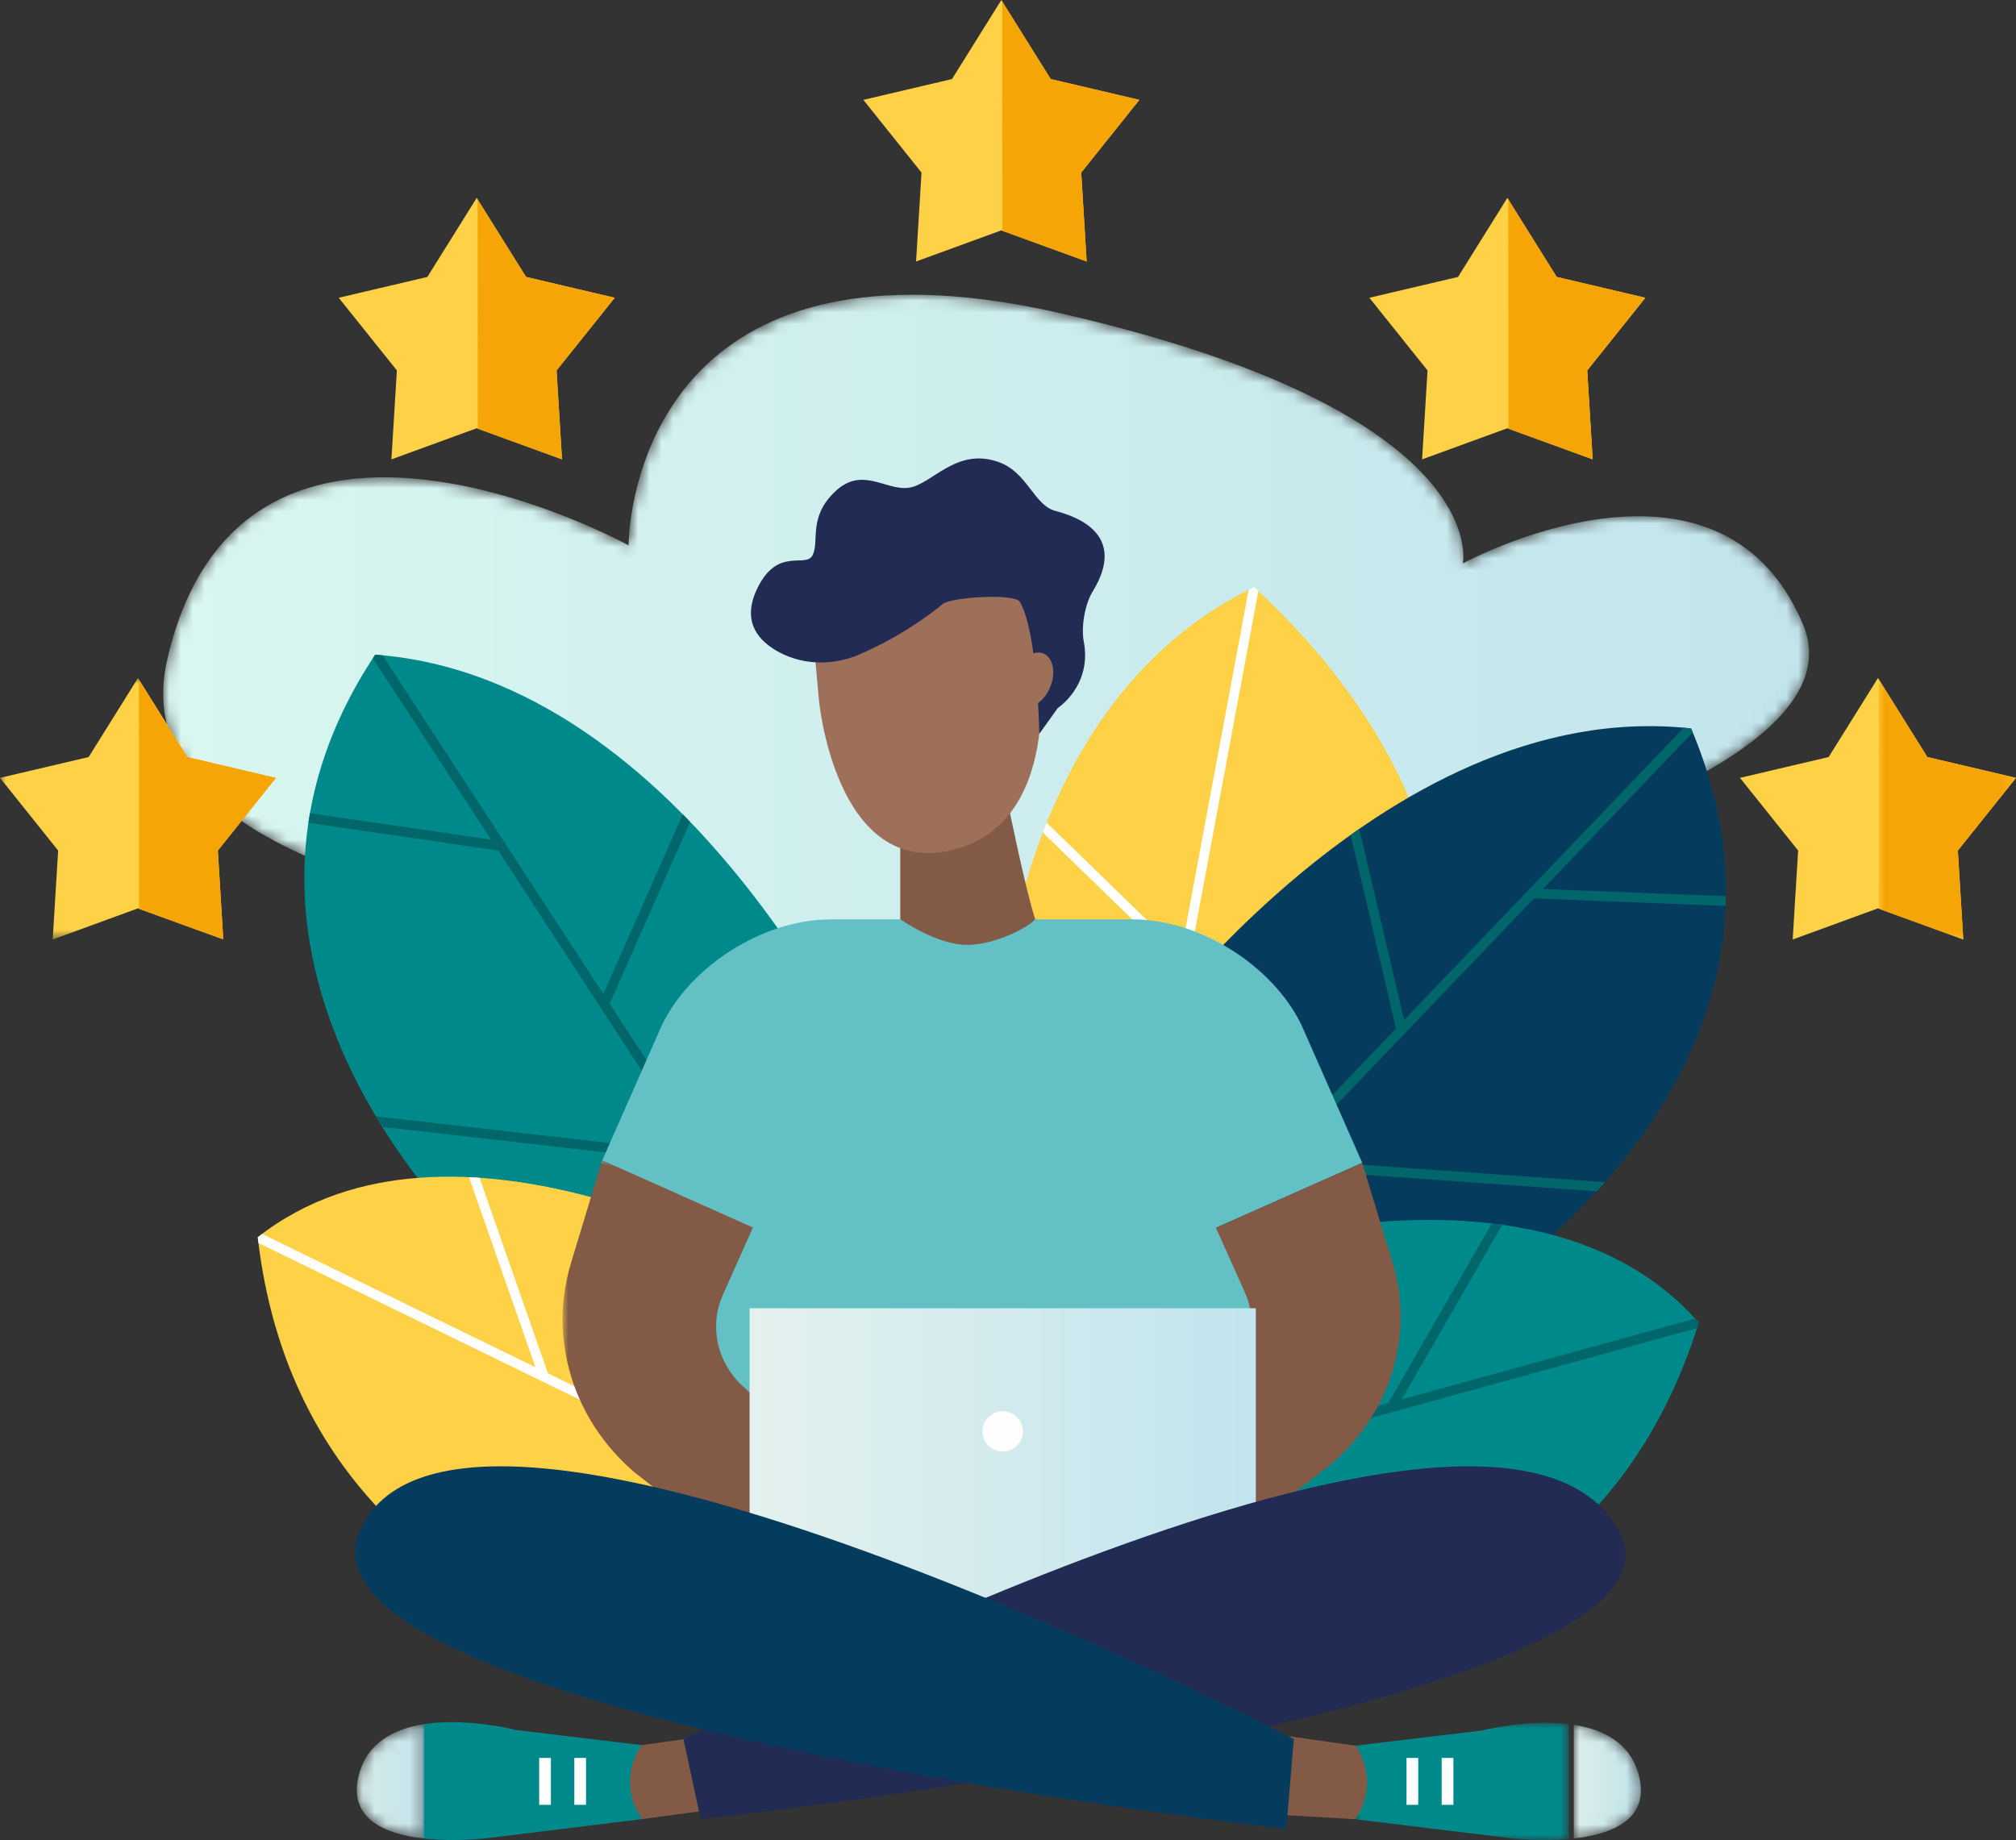 <?xml version="1.0" encoding="UTF-8"?>
<svg width="172px" height="157px" viewBox="0 0 172 157" version="1.1" xmlns="http://www.w3.org/2000/svg" xmlns:xlink="http://www.w3.org/1999/xlink">
    <rect x="0" y="0" width="172" height="157" fill="#333333" stroke="none"/>
    <title>illus-dashboard-what's-new-1099567718</title>
    <defs>
        <path d="M39.704,21.383 C39.704,21.383 6.782,3.244 0.35,31.096 L0.35,31.096 C-4.771,53.267 47.713,56.118 69.339,56.359 L69.339,56.359 C75.335,56.425 81.3,55.859 87.177,54.672 L87.177,54.672 C105.465,50.975 145.498,41.272 139.883,28.08 L139.883,28.08 C132.639,11.059 110.879,22.926 110.879,22.926 L110.879,22.926 C110.879,22.926 113.611,10.076 76.583,1.589 L76.583,1.589 C71.753,0.482 67.553,0 63.905,0 L63.905,0 C39.589,-0.002 39.704,21.383 39.704,21.383" id="path-1"></path>
        <linearGradient x1="2.14205427e-05%" y1="50%" x2="100%" y2="50%" id="linearGradient-3">
            <stop stop-color="#DAF7F0" offset="0%"></stop>
            <stop stop-color="#C1E4EC" offset="100%"></stop>
        </linearGradient>
        <polygon id="path-4" points="0 0 23.548 0 23.548 22.311 0 22.311"></polygon>
        <polygon id="path-6" points="0 0 11.697 0 11.697 22.155 0 22.155"></polygon>
        <polygon id="path-8" points="0 0 22 0 22 36 0 36"></polygon>
        <path d="M0.183,4.299 C-0.819,8.118 2.471,9.391 5.715,9.754 L5.715,9.754 L5.715,0 C3.215,0.395 0.907,1.547 0.183,4.299" id="path-10"></path>
        <linearGradient x1="0.003%" y1="50.001%" x2="99.999%" y2="50.001%" id="linearGradient-12">
            <stop stop-color="#D8ECE6" offset="0%"></stop>
            <stop stop-color="#C3E3EC" offset="100%"></stop>
        </linearGradient>
        <polygon id="path-13" points="0 0 18.242 0 18.242 10 0 10"></polygon>
        <path d="M0,9.7 C2.833,9.386 5.701,8.385 5.729,5.622 L5.729,5.622 L5.729,5.54 C5.725,5.154 5.666,4.733 5.545,4.275 L5.545,4.275 C4.82,1.539 2.506,0.393 0,0 L0,0 L0,9.7 Z" id="path-15"></path>
        <linearGradient x1="0.002%" y1="50.001%" x2="99.998%" y2="50.001%" id="linearGradient-17">
            <stop stop-color="#DCEFE9" offset="0%"></stop>
            <stop stop-color="#C0E3EC" offset="100%"></stop>
        </linearGradient>
        <linearGradient x1="-0%" y1="50%" x2="100%" y2="50%" id="linearGradient-18">
            <stop stop-color="#E4F1EE" offset="0%"></stop>
            <stop stop-color="#C1E4EE" offset="100%"></stop>
        </linearGradient>
    </defs>
    <g id="Page-2-Illustrations" stroke="none" stroke-width="1" fill="none" fill-rule="evenodd">
        <g id="PECOS-2.0-Illustrations-v31" transform="translate(-1303, -125)">
            <g id="Dashboard-Welcome-" transform="translate(985, 46)">
                <g id="What's-new?" transform="translate(317, 47)">
                    <g id="illus-dashboard-what's-new-1099567718" transform="translate(1, 32)">
                        <g id="Group-3" transform="translate(13.925, 25.148)">
                            <mask id="mask-2" fill="white">
                                <use xlink:href="#path-1"></use>
                            </mask>
                            <g id="Clip-2"></g>
                            <path d="M39.704,21.383 C39.704,21.383 6.782,3.244 0.35,31.096 L0.35,31.096 C-4.771,53.267 47.713,56.118 69.339,56.359 L69.339,56.359 C75.335,56.425 81.3,55.859 87.177,54.672 L87.177,54.672 C105.465,50.975 145.498,41.272 139.883,28.08 L139.883,28.08 C132.639,11.059 110.879,22.926 110.879,22.926 L110.879,22.926 C110.879,22.926 113.611,10.076 76.583,1.589 L76.583,1.589 C71.753,0.482 67.553,0 63.905,0 L63.905,0 C39.589,-0.002 39.704,21.383 39.704,21.383" id="Fill-1" fill="url(#linearGradient-3)" mask="url(#mask-2)"></path>
                        </g>
                        <g id="arm-andshirt">
                            <path d="M74.107,92.316 C74.107,92.316 58.614,57.844 32.011,55.86 C14.299,82.509 41.131,106.705 41.131,106.705 L72.372,117.766 L74.107,92.316 Z" id="Fill-4" fill="#00898B"></path>
                            <path d="M58.252,69.483 L51.475,84.81 L32.639,55.919 C32.43,55.899 32.222,55.876 32.011,55.86 C31.941,55.965 31.878,56.069 31.81,56.174 L41.898,71.648 L26.446,69.386 C26.42,69.532 26.399,69.677 26.376,69.822 L26.319,70.207 L42.504,72.577 L59.316,98.364 L32.068,95.256 C32.25,95.56 32.432,95.861 32.615,96.155 L59.905,99.268 L71.844,117.579 L72.371,117.766 L72.427,116.947 L52.019,85.644 L58.88,70.126 C58.673,69.911 58.463,69.696 58.252,69.483" id="Fill-6" fill="#00666A"></path>
                            <path d="M65.94,108.453 C65.94,108.453 38.674,92.453 21.991,105.57 C26.905,148.527 82.1,145.333 82.1,145.333 L83.541,120.088 L65.94,108.453 Z" id="Fill-8" fill="#FED147"></path>
                            <path d="M21.991,105.571 C22.01,105.736 22.032,105.899 22.052,106.063 L60.544,124.837 L39.451,134.765 C39.721,134.946 39.994,135.125 40.267,135.3 L61.503,125.305 L76.537,132.637 L76.021,131.459 L46.751,117.183 L40.914,100.498 C40.614,100.477 40.313,100.46 40.012,100.447 L45.684,116.663 L22.365,105.289 C22.24,105.383 22.115,105.473 21.991,105.57 L21.991,105.571 Z" id="Fill-10" fill="#FEFEFE"></path>
                            <path d="M84.571,100.018 C84.571,100.018 81.96,62.232 107.003,50.083 C142.097,82.6 109.902,116.897 109.902,116.897 L84.571,100.018 Z" id="Fill-12" fill="#FED147"></path>
                            <path d="M107.003,50.083 C107.125,50.196 107.243,50.309 107.364,50.422 L99.178,94.298 L123.24,80.154 C123.267,80.463 123.29,80.771 123.309,81.078 L98.976,95.381 L96.614,108.042 L95.86,107.54 L100.568,82.301 L100.568,82.301 L88.972,71.039 C89.08,70.759 89.189,70.478 89.302,70.199 L100.752,81.318 L106.534,50.321 C106.691,50.242 106.844,50.16 107.003,50.083" id="Fill-14" fill="#FEFEFE"></path>
                            <path d="M96.163,90.257 C96.163,90.257 117.768,59.22 144.282,62.155 C156.76,91.599 125.911,110.454 125.911,110.454 L93.16,115.59 L96.163,90.257 Z" id="Fill-16" fill="#053C5D"></path>
                            <path d="M115.97,70.726 L119.795,87.035 L143.654,62.098 C143.863,62.116 144.072,62.132 144.282,62.155 C144.331,62.27 144.374,62.385 144.421,62.5 L131.643,75.857 L147.25,76.471 C147.248,76.619 147.241,76.765 147.238,76.912 L147.222,77.302 L130.876,76.659 L109.581,98.917 L136.937,100.865 C136.703,101.131 136.468,101.393 136.234,101.649 L108.835,99.697 L93.713,115.503 L93.16,115.59 L93.256,114.774 L119.107,87.755 L115.234,71.243 C115.477,71.069 115.723,70.897 115.97,70.726" id="Fill-18" fill="#00666A"></path>
                            <path d="M101.204,107.617 C101.204,107.617 130.963,96.898 144.934,112.853 C132.156,154.171 78.498,140.898 78.498,140.898 L101.204,107.617 Z" id="Fill-20" fill="#00898B"></path>
                            <path d="M144.933,112.854 C144.884,113.013 144.832,113.169 144.782,113.326 L103.477,124.711 L122.371,138.341 C122.072,138.47 121.771,138.596 121.47,138.718 L102.447,124.995 L86.314,129.441 L87.039,128.378 L118.45,119.72 L127.273,104.393 C127.572,104.428 127.871,104.467 128.17,104.509 L119.594,119.405 L144.618,112.508 C144.723,112.623 144.83,112.735 144.933,112.852 L144.933,112.854 Z" id="Fill-22" fill="#00666A"></path>
                            <polygon id="Fill-24" fill="#FED147" points="85.433 0 89.644 6.745 97.208 8.522 92.247 14.724 92.71 22.311 85.433 19.655 78.157 22.311 78.621 14.724 73.659 8.522 81.223 6.745"></polygon>
                            <polygon id="Fill-26" fill="#F6A506" points="97.208 8.522 89.644 6.745 85.511 0.156 85.523 19.702 92.71 22.311 92.247 14.724"></polygon>
                            <polygon id="Fill-28" fill="#FED147" points="128.606 16.885 132.816 23.63 140.38 25.407 135.419 31.608 135.883 39.196 128.606 36.54 121.329 39.196 121.793 31.608 116.832 25.407 124.395 23.63"></polygon>
                            <polygon id="Fill-30" fill="#F6A506" points="140.38 25.407 132.816 23.63 128.683 17.04 128.695 36.586 135.883 39.196 135.419 31.609"></polygon>
                            <polygon id="Fill-32" fill="#FED147" points="40.672 16.885 44.883 23.63 52.447 25.407 47.485 31.608 47.949 39.196 40.672 36.54 33.396 39.196 33.86 31.608 28.898 25.407 36.462 23.63"></polygon>
                            <polygon id="Fill-34" fill="#F6A506" points="52.447 25.407 44.883 23.63 40.749 17.04 40.762 36.586 47.949 39.196 47.485 31.609"></polygon>
                            <g id="Group-38" transform="translate(0, 57.851)">
                                <mask id="mask-5" fill="white">
                                    <use xlink:href="#path-4"></use>
                                </mask>
                                <g id="Clip-37"></g>
                                <polygon id="Fill-36" fill="#FED147" mask="url(#mask-5)" points="11.774 0 15.985 6.745 23.548 8.522 18.587 14.724 19.051 22.311 11.774 19.655 4.497 22.311 4.961 14.724 -0 8.522 7.564 6.745"></polygon>
                            </g>
                            <polygon id="Fill-39" fill="#F6A506" points="23.548 66.373 15.985 64.596 11.851 58.007 11.864 77.553 19.051 80.162 18.587 72.575"></polygon>
                            <polygon id="Fill-41" fill="#FED147" points="160.226 57.851 164.436 64.596 172 66.373 167.038 72.575 167.503 80.163 160.226 77.506 152.948 80.163 153.413 72.575 148.451 66.373 156.015 64.596"></polygon>
                            <g id="Group-45" transform="translate(160.303, 58.007)">
                                <mask id="mask-7" fill="white">
                                    <use xlink:href="#path-6"></use>
                                </mask>
                                <g id="Clip-44"></g>
                                <polygon id="Fill-43" fill="#F6A506" mask="url(#mask-7)" points="11.697 8.366 4.133 6.589 0 0 0.012 19.546 7.2 22.155 6.736 14.568"></polygon>
                            </g>
                            <path d="M107.741,107.269 L103.741,104.765 L116.222,99.221 L111.056,87.501 C108.667,82.502 102.497,78.449 96.604,78.446 L70.909,78.446 C65.015,78.449 58.845,82.502 56.456,87.501 L51.29,99.221 L63.771,104.765 L59.771,107.269 L57.555,126.315 L83.756,125.905 L109.958,126.315 L107.741,107.269 Z" id="Fill-46" fill="#63C0C4"></path>
                            <path d="M116.222,99.221 L118.798,107.701 C120.678,113.887 118.672,120.528 113.601,124.907 L101.91,134.005 L98.152,123.823 L104.618,117.816 C106.742,115.843 107.375,112.877 106.221,110.303 L103.741,104.765 L116.222,99.221 Z" id="Fill-48" fill="#825A46"></path>
                        </g>
                        <g id="left-arm" transform="translate(48, 99)">
                            <mask id="mask-9" fill="white">
                                <use xlink:href="#path-8"></use>
                            </mask>
                            <g id="Clip-2"></g>
                            <path d="M3.372,0 L0.715,8.776 C-1.223,15.178 0.846,22.052 6.073,26.584 L18.126,36 L22,25.463 L15.334,19.245 C13.145,17.203 12.493,14.133 13.681,11.469 L16.238,5.738 L3.372,0 Z" id="Fill-1" fill="#825A46" mask="url(#mask-9)"></path>
                        </g>
                        <g id="left-foot" transform="translate(30.442, 146.945)">
                            <polygon id="Fill-50" fill="#825A46" points="34.74 6.868 24.328 8.276 22.324 6.082 23.341 2.106 33.348 0.669"></polygon>
                            <path d="M24.328,1.964 L13.557,0.668 C13.557,0.668 9.401,-0.418 5.682,0.18 L5.682,9.924 C8.464,10.241 11.224,9.886 11.224,9.886 L24.328,8.276 L24.179,8.052 C22.974,6.234 23.034,3.72 24.328,1.964" id="Fill-52" fill="#00898B"></path>
                            <path d="M16.558,3.055 L16.558,7.055 L15.558,7.055 L15.558,3.055 L16.558,3.055 Z M19.558,3.055 L19.558,7.055 L18.558,7.055 L18.558,3.055 L19.558,3.055 Z" id="laces" fill="#FFFFFF"></path>
                            <g id="Group-57" transform="translate(-0, 0.173)">
                                <mask id="mask-11" fill="white">
                                    <use xlink:href="#path-10"></use>
                                </mask>
                                <g id="Clip-56"></g>
                                <path d="M0.183,4.299 C-0.819,8.118 2.471,9.391 5.715,9.754 L5.715,9.754 L5.715,0 C3.215,0.395 0.907,1.547 0.183,4.299" id="Fill-55" fill="url(#linearGradient-12)" mask="url(#mask-11)"></path>
                            </g>
                        </g>
                        <g id="right-foot" transform="translate(105, 147)">
                            <polygon id="Fill-1" fill="#825A46" points="0 7.603 10.613 8.229 12.622 6.047 11.602 2.093 1.571 0.664"></polygon>
                            <g id="Group-4" transform="translate(10.613, 0)">
                                <mask id="mask-14" fill="white">
                                    <use xlink:href="#path-13"></use>
                                </mask>
                                <g id="Clip-3"></g>
                                <path d="M18.242,0.115 C14.637,-0.331 10.797,0.664 10.797,0.664 L0,1.953 C1.298,3.698 1.357,6.199 0.149,8.006 L0,8.229 L13.137,9.83 C13.137,9.83 15.613,10.148 18.242,9.915 L18.242,0.115 Z" id="Fill-2" fill="#00898B" mask="url(#mask-14)"></path>
                            </g>
                            <g id="Group-7" transform="translate(29.271, 0.171)">
                                <mask id="mask-16" fill="white">
                                    <use xlink:href="#path-15"></use>
                                </mask>
                                <g id="Clip-6"></g>
                                <path d="M0,9.7 C2.833,9.386 5.701,8.385 5.729,5.622 L5.729,5.622 L5.729,5.54 C5.725,5.154 5.666,4.733 5.545,4.275 L5.545,4.275 C4.82,1.539 2.506,0.393 0,0 L0,0 L0,9.7 Z" id="Fill-5" fill="url(#linearGradient-17)" mask="url(#mask-16)"></path>
                            </g>
                            <path d="M16,3 L16,7 L15,7 L15,3 L16,3 Z M19,3 L19,7 L18,7 L18,3 L19,3 Z" id="laces" fill="#FFFFFF"></path>
                        </g>
                        <polygon id="laptop" fill="url(#linearGradient-18)" points="63.952 137.382 107.144 137.382 107.144 111.629 63.952 111.629"></polygon>
                        <g id="head-and-legs" transform="translate(30.3, 39.118)">
                            <polygon id="Fill-78" fill="#CAB7CC" points="33.652 99.336 76.844 99.336 76.844 97.191 33.652 97.191"></polygon>
                            <path d="M53.52,83.018 C53.52,83.968 54.294,84.739 55.248,84.739 C56.202,84.739 56.976,83.968 56.976,83.018 C56.976,82.067 56.202,81.296 55.248,81.296 C54.294,81.296 53.52,82.067 53.52,83.018" id="Fill-80" fill="#FEFEFE"></path>
                            <path d="M107.765,91.392 C116.395,106.704 29.484,116.103 29.484,116.103 L28.01,109.282 C28.01,109.282 97.123,72.511 107.765,91.392" id="Fill-81" fill="#212B53"></path>
                            <path d="M0.442,91.392 C-6.889,107.362 79.445,116.939 79.445,116.939 L80.086,109.267 C80.086,109.267 9.109,72.511 0.442,91.392" id="Fill-82" fill="#053C5D"></path>
                            <path d="M58.007,39.273 C57.207,36.859 55.756,29.701 55.756,29.701 L46.508,31.5 L46.508,39.315 C46.508,39.315 49.577,41.483 52.159,41.504 C54.98,41.528 58.106,39.546 58.007,39.273" id="neck" fill="#825A46"></path>
                            <path d="M58.013,17.018 L56.271,6.783 L38.499,8.879 L39.576,20.67 C39.576,20.67 40.95,35.262 50.41,33.526 C60.642,31.648 58.469,16.888 58.013,17.018" id="face" fill="#9E7059"></path>
                            <path d="M62.164,15.618 C61.927,14.376 62.258,12.439 62.919,11.361 C65.989,6.357 61.343,4.902 59.723,4.47 C57.931,3.992 57.361,1.214 54.955,0.327 C51.281,-1.027 49.212,2.249 47.219,2.502 C45.226,2.754 43.257,0.634 40.945,2.827 C38.634,5.019 39.622,7.063 39.035,8.245 C38.448,9.427 36.036,7.446 34.284,11.147 C32.95,13.962 34.422,15.613 36.228,16.561 C38.33,17.663 40.841,17.663 43.021,16.724 C44.909,15.91 47.514,14.548 50.15,12.409 C50.842,11.848 56.265,11.476 56.716,12.243 C58.244,14.845 58.369,23.497 58.369,23.497 L59.951,21.29 C59.951,21.29 62.884,19.39 62.164,15.618" id="Fill-85" fill="#212B53"></path>
                            <path d="M56.335,18.294 C55.858,19.529 56.142,20.787 56.969,21.104 C57.796,21.42 58.853,20.676 59.33,19.442 C59.806,18.207 59.523,16.949 58.695,16.632 C57.868,16.315 56.811,17.059 56.335,18.294" id="ear" fill="#9E7059"></path>
                        </g>
                    </g>
                </g>
            </g>
        </g>
    </g>
</svg>